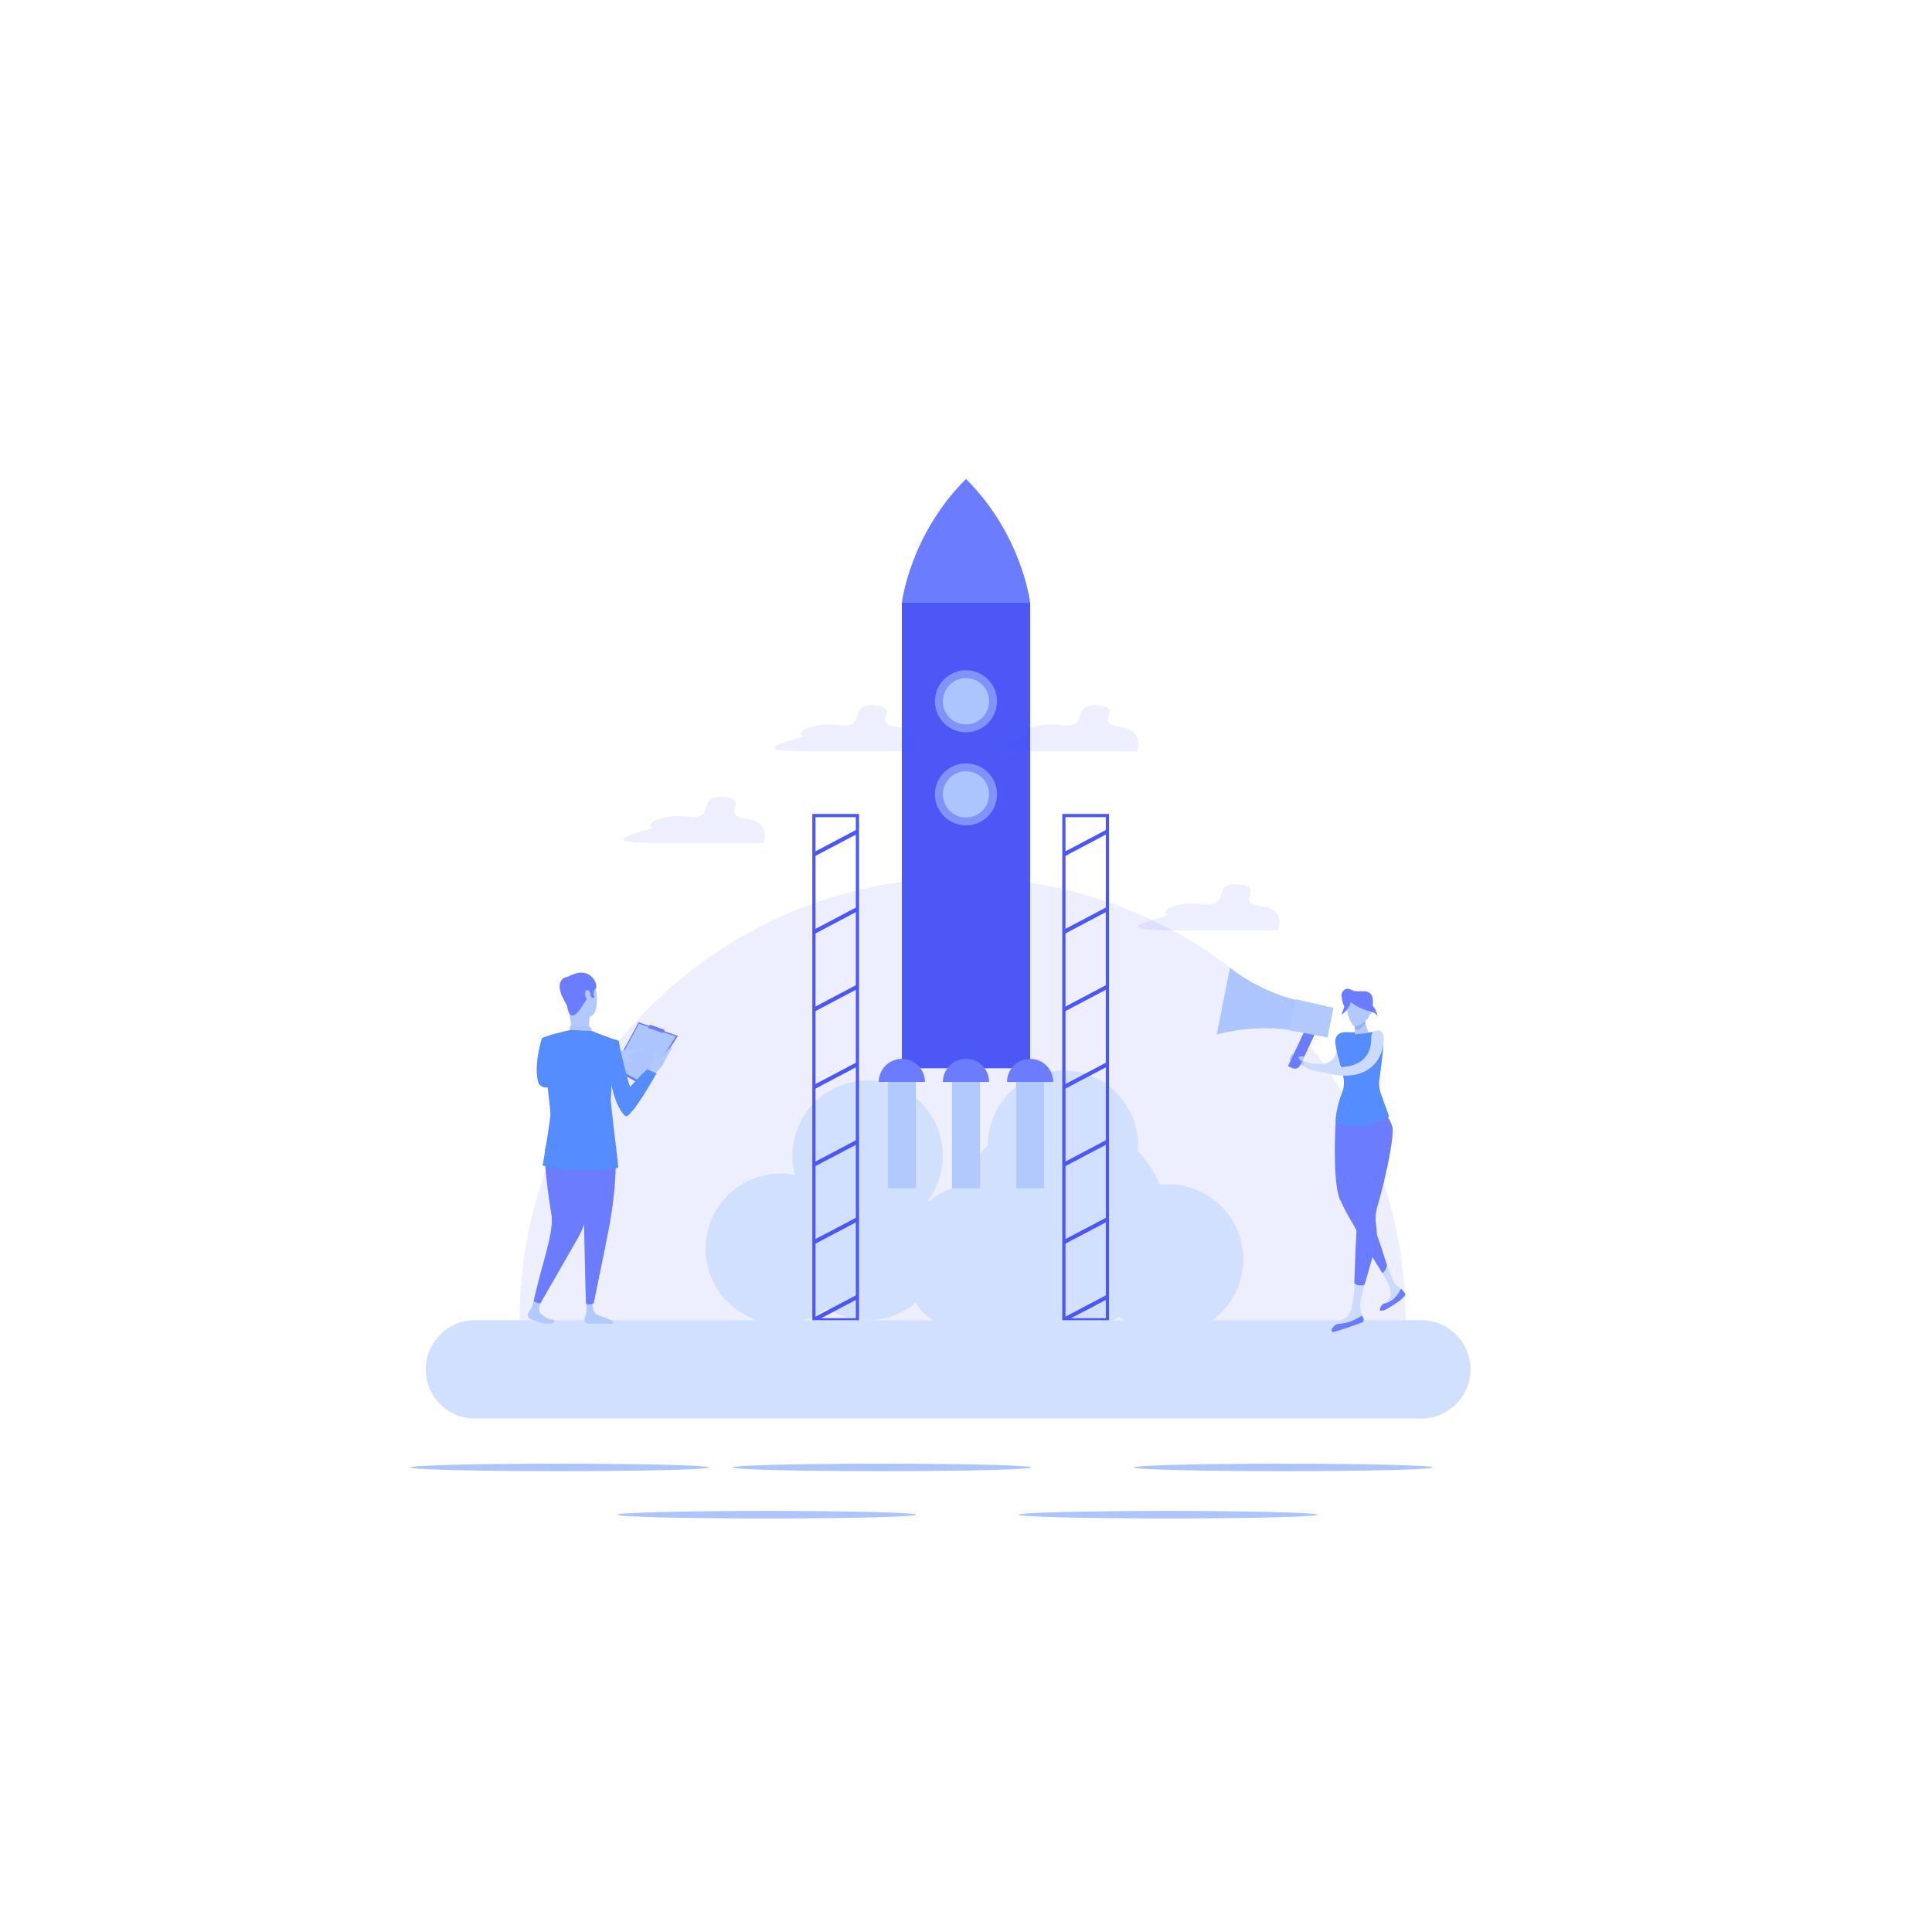 <svg xmlns="http://www.w3.org/2000/svg" xml:space="preserve" id="businesslaunch" x="0" y="0" version="1.1" viewBox="0 0 1080 1080" enable-background="new 0 0 1080 1080">
  <path d="M290.45 738.28c0-136.78 110.88-247.66 247.66-247.66S785.77 601.5 785.77 738.28" opacity=".09" fill="#4c57f6" class="color2a94f4 svgShape"></path>
  <path d="M653 662c-1.57 0-3.11.09-4.63.26a60.61 60.61 0 0 0-12.31-18.73c.08-1.03.13-2.07.13-3.13 0-23.2-18.8-42-42-42-23.19 0-42 18.8-42 42a60.668 60.668 0 0 0-15.9 22.74 41.825 41.825 0 0 0-17.07 8.51c-.16-.22-.31-.44-.46-.65a41.83 41.83 0 0 0 8.25-25c0-23.2-18.8-42-42-42s-42 18.8-42 42c0 3.74.49 7.36 1.41 10.81-2.59-.5-5.26-.77-7.99-.77-23.2 0-42 18.8-42 42s18.8 42 42 42a41.8 41.8 0 0 0 25.73-8.81 41.76 41.76 0 0 0 22.86 6.77c10.18 0 19.52-3.63 26.79-9.65C519.4 739.03 531.88 746 546 746c7.65 0 14.82-2.06 21-5.63a60.2 60.2 0 0 0 25.5 5.63c12.31 0 23.76-3.69 33.31-10 7.33 6.23 16.82 10 27.19 10 23.2 0 42-18.8 42-42s-18.8-42-42-42z" fill="#d1e0ff" class="colorf2f2f2 svgShape"></path>
  <path d="M504.14 336.95h71.71v260.22h-71.71z" fill="#4c57f6" class="color2a94f4 svgShape"></path>
  <path d="M540 267.72c-31.56 31.56-35.86 69.23-35.86 69.23h71.72s-4.3-37.67-35.86-69.23z" fill="#6b7cff" class="color0b4870 svgShape"></path>
  <g opacity=".54" fill="#8fa3ff" class="color000000 svgShape">
    <path d="M557.34 392.01c0 9.58-7.76 17.34-17.34 17.34s-17.34-7.76-17.34-17.34 7.76-17.34 17.34-17.34 17.34 7.76 17.34 17.34z" fill="#adc5ff" class="colord3d3d3 svgShape"></path>
  </g>
  <g opacity=".54" fill="#8fa3ff" class="color000000 svgShape">
    <circle cx="540" cy="444.06" r="17.34" fill="#adc5ff" class="colord3d3d3 svgShape"></circle>
  </g>
  <path d="M552.92 444.06c0 7.14-5.78 12.92-12.92 12.92s-12.92-5.78-12.92-12.92c0-7.13 5.78-12.92 12.92-12.92s12.92 5.79 12.92 12.92zM552.92 392.01c0 7.13-5.78 12.92-12.92 12.92s-12.92-5.78-12.92-12.92 5.78-12.92 12.92-12.92 12.92 5.78 12.92 12.92z" fill="#adc5ff" class="colord3d3d3 svgShape"></path>
  <path d="M496.33 597.96h15.62v66.31h-15.62zM532.19 597.96h15.62v66.31h-15.62zM568.05 597.96h15.62v66.31h-15.62z" fill="#b1c9fc" class="colorfcd2b1 svgShape"></path>
  <path d="M552.92 604.83h-25.84c0-7.14 5.78-12.92 12.92-12.92s12.92 5.79 12.92 12.92zM588.78 604.83h-25.84c0-7.14 5.79-12.92 12.92-12.92s12.92 5.79 12.92 12.92zM517.06 604.83h-25.84c0-7.14 5.78-12.92 12.92-12.92s12.92 5.79 12.92 12.92z" fill="#6b7cff" class="color0b4870 svgShape"></path>
  <path d="M619.93 738.64h-26.11V455h26.11v283.64zm-24.33-1.78h22.54V456.79H595.6v280.07z" fill="#4c57f6" class="color2a94f4 svgShape"></path>
  <path d="M593.12 730.21h27.5v2.26h-27.5z" transform="rotate(-27.798 606.873 731.395)" fill="#4c57f6" class="color2a94f4 svgShape"></path>
  <path d="M593.12 686.86h27.5v2.26h-27.5z" transform="rotate(-27.798 606.875 688.045)" fill="#4c57f6" class="color2a94f4 svgShape"></path>
  <path d="M593.12 643.51h27.5v2.26h-27.5z" transform="rotate(-27.798 606.876 644.695)" fill="#4c57f6" class="color2a94f4 svgShape"></path>
  <path d="M593.12 600.16h27.5v2.26h-27.5z" transform="rotate(-27.813 606.915 601.313)" fill="#4c57f6" class="color2a94f4 svgShape"></path>
  <path d="M593.12 556.82h27.5v2.26h-27.5z" transform="rotate(-27.813 606.924 557.968)" fill="#4c57f6" class="color2a94f4 svgShape"></path>
  <path d="M593.12 513.47h27.5v2.26h-27.5z" transform="rotate(-27.81 606.8 514.597)" fill="#4c57f6" class="color2a94f4 svgShape"></path>
  <path d="M593.12 470.12h27.5v2.26h-27.5z" transform="rotate(-27.81 606.803 471.253)" fill="#4c57f6" class="color2a94f4 svgShape"></path>
  <path d="M480.2 738.64h-26.11V455h26.11v283.64zm-24.33-1.78h22.54V456.79h-22.54v280.07z" fill="#4c57f6" class="color2a94f4 svgShape"></path>
  <path d="M453.4 730.21h27.5v2.26h-27.5z" transform="rotate(-27.798 467.138 731.39)" fill="#4c57f6" class="color2a94f4 svgShape"></path>
  <path d="M453.4 686.86h27.5v2.26h-27.5z" transform="rotate(-27.798 467.14 688.04)" fill="#4c57f6" class="color2a94f4 svgShape"></path>
  <path d="M453.4 643.51h27.5v2.26h-27.5z" transform="rotate(-27.798 467.142 644.69)" fill="#4c57f6" class="color2a94f4 svgShape"></path>
  <path d="M453.4 600.16h27.5v2.26h-27.5z" transform="rotate(-27.813 467.18 601.315)" fill="#4c57f6" class="color2a94f4 svgShape"></path>
  <path d="M453.4 556.82h27.5v2.26h-27.5z" transform="rotate(-27.813 467.187 557.971)" fill="#4c57f6" class="color2a94f4 svgShape"></path>
  <path d="M453.4 513.47h27.5v2.26h-27.5z" transform="rotate(-27.81 467.082 514.59)" fill="#4c57f6" class="color2a94f4 svgShape"></path>
  <path d="M453.4 470.12h27.5v2.26h-27.5z" transform="rotate(-27.81 467.085 471.245)" fill="#4c57f6" class="color2a94f4 svgShape"></path>
  <path d="M794.5 793h-529c-15.19 0-27.5-12.31-27.5-27.5s12.31-27.5 27.5-27.5h529c15.19 0 27.5 12.31 27.5 27.5S809.69 793 794.5 793z" fill="#d1e0ff" class="colorf2f2f2 svgShape"></path>
  <path d="M376.61 551.4h-.02c.08.03.09.04.02 0z" fill="#6b7cff" class="color0b4870 svgShape"></path>
  <path d="m327.85 725.32.02 6.07c0 1.24-.16 2.47-.5 3.66l-.53 1.87c-.43 1.54.72 3.06 2.32 3.06 4.14-.01 11.21 0 13.03 0 .3 0 .59-.2.62-.5.15-1.77-4.97-2.96-8.83-4.45-2.94-1.14-2.78-6.42-2.42-9.51.14-1.17-.84-2.16-2-2.06-.97.08-1.71.89-1.71 1.86zM299.42 723.62l-2.09 6.95c-.09.31-.23.6-.41.86l-1.48 2.2a2.51 2.51 0 0 0 1.35 3.8s2.99 1.05 6.08 2.07c3.16 1.04 7.13.17 7.13-.66 0-1.85-1.73-.38-4.62-2.32-.97-.65-1.97-1.33-2.86-2.03-2.49-1.95-.32-6.9 1.21-9.68.55-1-.03-2.24-1.15-2.48l-.72-.15c-1.08-.22-2.13.4-2.44 1.44z" fill="#b1c9fc" class="colorfcd2b1 svgShape"></path>
  <path d="m320.8 642.33 22.93-1.92s2.31 16.69-3.49 46.9c-2.72 14.17-8.38 41.24-8.38 41.24-1.4.61-2.83.77-4.28.41 0 0-.43-11.94-.69-24.8-.25-12.33-.32-25.51-1.11-29.83-1.61-8.81-4.98-32-4.98-32z" fill="#6b7cff" class="color0b4870 svgShape"></path>
  <path d="M325.53 642.62c2.37 12.71 7.66 31.71-2.53 49.55-10.19 17.85-20.89 36.4-20.89 36.4-1.38.06-2.63-.44-3.79-1.33 0 0 1.79-8.09 4.37-17.54 2.95-10.81 6.7-23.52 5.63-30.15-2-12.42-4.29-28.97-3.6-37 .7-8.02 19.57-6.61 20.81.07zM342.74 597.67l18.07 9.93 18.15-28.56-21.95-7.62z" fill="#6b7cff" class="color0b4870 svgShape"></path>
  <path d="m343.89 596.81 16.9 9.29 16.97-26.71-20.53-7.13z" fill="#adc5ff" class="colord3d3d3 svgShape"></path>
  <path d="M337.7 591.81s3.15-1.5 4.53-2.29c1.38-.79 4.93-1.87 5.22-2.12.29-.26 10.53-.89 11.15-1.42.62-.54 1.22 1.26-1.43 1.84-2.65.58-6.35 2-6.55 3.04-.2 1.04 2.73 1.28 3.02 2.14.3.85-.08.66-.5.85-.42.18-3.48-1.51-4.83-1.03s-3.41-.19-4.44.17c-1.03.35-6.05 2.04-6.05 2.04l-.12-3.22z" fill="#b1c9fc" class="colorfcd2b1 svgShape"></path>
  <path d="m343.38 594.03 1.62-.6s-2.02-4.74-2.9-4.63c-1.02.13-2.28.47-2.28.47l3.56 4.76z" fill="#adc5ff" class="colord3d3d3 svgShape"></path>
  <path d="M343.75 594.85c-.21-.15-3.44-6.36-3.44-6.36l-6.92.94 3.74 7.36 6.62-1.94zM361.7 604.02s2.64-2.38 3.92-3.37c1.28-.99 3.68-3.92 4.03-4.09.35-.17 4.94-9.58 5.68-9.95.75-.38-.71-1.64-2.29.63-1.58 2.28-4.36 5.2-5.42 4.99-1.06-.21-.15-3.07-.84-3.68-.69-.61-.66-.18-.99.14-.34.33.07 3.87-.91 4.95s-1.15 3.28-1.89 4.12c-.73.84-4.28 4.91-4.28 4.91l2.99 1.35zM319.57 545.33s7.93-2.96 11.59 3.08 3.3 18.12-.69 19.6c-4 1.49-10 .71-12.05-3.07-2.05-3.78-3.89-9.24-3.8-12.88.08-3.66 2.86-5.68 4.95-6.73z" fill="#b1c9fc" class="colorfcd2b1 svgShape"></path>
  <path d="M329.6 568.28s-.64 5.69-.09 6.75c.55 1.05-9.9 0-9.9 0s-.94-8.21-2.61-13.05c-1.67-4.85 12.6 6.3 12.6 6.3z" fill="#b1c9fc" class="colorfcd2b1 svgShape"></path>
  <path d="M317 561.98s.38 6.11 3.43 5.63c3.05-.48 7.13-9.41 8.4-9.85 1.27-.45 1.28-1.19 1.28-1.19l.8 1.16 1.35.09s-1.23-3.63.63-5.11c1.86-1.48-1.93-11.74-11.7-8.32 0 0-7.51 2.07-7.23 6.34.26 4.26 1.36 9.12 3.04 11.25z" fill="#6b7cff" class="color0b4870 svgShape"></path>
  <path d="M330.74 576.3s-.03-2.01-.95-2.21c-.91-.19-10.08-1.07-11.2-.63v2.35s2.16 1.32 12.15.49z" fill="#adc5ff" class="colord3d3d3 svgShape"></path>
  <path d="M329.91 555.01c-.17-.72-1.99-2.76-2.69-.57s1.05 5.14 2.03 4.88c.98-.25 1.1-2.5.66-4.31z" fill="#b1c9fc" class="colorfcd2b1 svgShape"></path>
  <path d="M303.33 651.54s4.86 1.43 13.15 2.35c8.29.91 29.01-.33 29.14-1.31.13-.98-4.46-36.48-4.2-38.31.26-1.83.4-8.34.4-8.34.1 1.79 1.92 9.08 4.12 13.05.79 1.44 3.45 5.94 4.74 4.91 6.21-4.95 15.82-23.63 16.43-23.79-.51-.22-4.56-2.08-5.12-2.27-.5-.17-4.97 4.57-7.69 7.51-1.21 1.31-2.07 2.26-2.07 2.26-.78-1.76-3.64-12.87-4.52-16.71-2-8.67-1.69-9.03-1.69-9.03-6.07-1.84-15.27-5.57-15.27-5.57l-12.15-.49s-11.15 2.45-15.54 4.44c-.42.19-.42 9.95-1.56 12.51l3.64 7.68s2.1 15.22 2.54 21.98c.19 3.11-4.35 29.13-4.35 29.13z" fill="#558cff" class="colorffbe55 svgShape"></path>
  <path d="M300.98 605.42c.32 1.02 1.76 1.89 2.69 2.27.6.24 1.27.32 1.95.2l.48-.09 8.33-1.55s1.82-20.98-11.37-26.01c-.36.12-4.99 15.79-2.08 25.18z" fill="#558cff" class="colorffbe55 svgShape"></path>
  <path d="M317.31 546.04s-9.98 1.01-.18 16.16l.18-16.16zM370.61 577.51l1.05-1.82-8.32-2.87-1.05 1.81z" fill="#6b7cff" class="color0b4870 svgShape"></path>
  <path d="M775.04 706.49s3.55 8.85 4.26 10.31c.59 1.2 1.74 1.97 2.84 2.73.35.24.72.82 1.03 1.31.25.39.26.87.1 1.3-2.79 7.61-11.31 10.67-11.51 10.1-.36-1.03.9-3.1 2.69-4.14 1.8-1.04 2.84-3.04 2.91-5.11.06-1.65-.3-3.29-1.06-4.77l-3.47-6.59 2.21-5.14zM762.78 717.56l-2.13 9.45c-.65 2.89-.24 5.92 1.15 8.54.78 1.46.09 3.27-1.47 3.83-5.05 1.8-14.83 5.22-15.27 4.85-2.22-1.88 3.65-4.99 8-8.26 2.93-2.2 4.05-12.46 4.31-20.34l4.66 1.17c.37.12.65.4.75.76z" fill="#cadbff" class="colorffe3ca svgShape"></path>
  <path d="M753.84 739.05c-2.09.69-4.38.91-6.48 1.17-.24.03-.47.12-.66.27-2.01 1.56-3.03 3.13-1.85 4.13.47.4 11.97-3.67 16.45-5.28.94-.34 1.35-1.42.88-2.3l-.85-1.6c-2.35 1.49-4.84 2.74-7.49 3.61zM758.82 612.37c5.56.76 10.29 7.16 9.31 14.32-.56 4.11-4.39 18.82-8.59 30.45-1.61 4.46-.96 9.52 2.07 13.18.49.6.92 1.21 1.26 1.84 1.75 3.23 8.5 22.31 12.47 35.04-.32 1.67-1.31 3.78-2.56 4.51-6.97-10.81-18.31-30.54-20.17-33.98-1.04-1.91-2.17-4.11-2.99-6.19-4.51-5.97-3.64-39.35-2.73-45.99.96-7.14 6.37-13.94 11.93-13.18zM757.3 557.71s-4.81 3.03-4.23 7.11c0 0-2.57-1.82-3.15-8.09-.4-4.35 7.38.98 7.38.98z" fill="#6b7cff" class="color0b4870 svgShape"></path>
  <path d="M754.53 582.57c-.16 3.38-.71 6.98-2.71 10.31-.99 1.64-2.39 3.12-4.03 4.19a12.883 12.883 0 0 1-5.27 1.98c-3.61.51-6.97-.15-10.02-1.24-3.06-1.09-5.85-2.65-8.41-4.45a1.003 1.003 0 0 1 1-1.73l.01.01c2.71 1.25 5.52 2.2 8.34 2.73 2.8.51 5.66.6 8.05-.14 2.41-.71 4.05-2.22 4.96-4.28.95-2.07 1.17-4.7 1.07-7.38v-.04a3.5 3.5 0 0 1 3.38-3.62 3.5 3.5 0 0 1 3.62 3.38c.02.09.02.19.01.28z" fill="#cadbff" class="colorffe3ca svgShape"></path>
  <path d="M751.92 603.72c-1.93-5.8-5.8-18.09-5.47-22.11a4.948 4.948 0 0 1 4.94-4.54h16.75c2.78 0 5.05 2.2 5.13 4.98.14 4.85-2.09 15.9-3.35 21.68h-18z" fill="#558cff" class="colorffbe55 svgShape"></path>
  <path d="M757.48 717.68a.87.87 0 0 1-.4-.77c.35-12.32 1.1-28.03 1.37-31.04.03-.34.07-.68.12-1.02-2.64-14.57-3.04-45.88-3.3-51.36-.34-7.21 4-15.35 9.6-15.61 5.6-.27 11.68 5.53 13.48 12.14 1.19 4.36-3.4 27.56-8.38 44.37-1.05 3.54-1.21 7.26-.68 10.92.36 2.53.47 5.13.29 7.12-.27 2.96-3.59 15.02-6.7 25.35-.09.3-.33.54-.63.6-1.6.35-3.28.21-4.77-.7z" fill="#6b7cff" class="color0b4870 svgShape"></path>
  <path d="M771.84 611.08c-.87-2.43-1.13-5.04-.76-7.59.85-5.94 2.32-17.12 2.19-21.87a4.682 4.682 0 0 0-4.69-4.55h-2.48c-.95 2.19-2.95 3.89-6.07 3.89-3.11 0-5.12-1.7-6.06-3.89h-2.33c2.54 5.43 1.62 12.59-2.74 16.76.81 2.86 1.49 5.75 2 8.08.69 3.17.39 6.46-.86 9.45-2.14 5.14-3.84 13.38-3.33 16.64 17.62 4.99 29.81-3.85 29.81-3.85l-4.68-13.07z" fill="#558cff" class="colorffbe55 svgShape"></path>
  <path d="m757.3 578.22 7.6-.8-2.4-8.32-4.92.61z" fill="#b1c9fc" class="colorfcd2b1 svgShape"></path>
  <path d="m757.58 569.71 4.92-.61.75 2.6c-1.1 1.24-2.51 3.92-4.3 3.92-.57 0-1.08-.16-1.55-.46l.18-5.45z" fill="#8cb0fa" class="colorfa968c svgShape"></path>
  <path d="M757.41 573.73c1.67 0 3.47-.84 5.96-3.01 1.43-1.25 2.49-3.42 2.49-4.89v-8.13h-12.51s-.94 4.32-.03 8.6c.68 3.22 2.78 7.43 4.09 7.43z" fill="#b1c9fc" class="colorfcd2b1 svgShape"></path>
  <path d="M763.74 564.3c0 1.59.76 2.87 1.7 2.87s1.97-2.08 1.97-3.66-1.03-2.08-1.97-2.08-1.7 1.28-1.7 2.87z" fill="#b1c9fc" class="colorfcd2b1 svgShape"></path>
  <path d="M767.4 558.69c0-2.54-2.06-4.59-4.6-4.59h-4.22c-1.21 0-2.38-.32-3.41-.9-1.49-.85-3.37-.56-4.39.82-1.1 1.49-1.57 3.49 1.21 5.33 1.39.92 3.41-.1 4.76.34.08 0 .16-.02.24-.02h3.72c1.29 0 2.28 1.06 2.32 2.35.02.82.69 1.47 1.52 1.47h.17l.6-1.91 2.08 2.8v-5.69z" fill="#6b7cff" class="color0b4870 svgShape"></path>
  <path d="M726.22 590.24s2.81 2.86 2.44 4.05c-.37 1.19-.35 1.08-2.18.73-1.83-.35-3.91-1.21-5.1-2.27-1.19-1.06.73-3.21 1.01-3.48.94-.89 4.5-1.13 5.49-.14.99.99-3.57 2.94-3.17 2.33.4-.61 2.04-1.48 2.25-2.31.23-.82-.74 1.09-.74 1.09z" fill="#b1c9fc" class="colorfcd2b1 svgShape"></path>
  <path d="M754.28 557.56c.42 1.86-.2 2.87 5.89 5.77 6.09 2.9 8.01 1.66 9.91 4.78 0 0-.83-5.17-4.19-6.94-3.36-1.77-9.19-2.93-11.06-7.04 0 0-.84 2.17-.55 3.43z" fill="#6b7cff" class="color0b4870 svgShape"></path>
  <path d="m687.55 541-3.71 18.69-3.71 18.69s21.23-6.64 45.33-1.86l1.64-8.25 1.64-8.29C704.65 555.2 687.55 541 687.55 541z" fill="#adc5ff" class="colord3d3d3 svgShape"></path>
  <path d="m722.1 596.97-2.13-1.01 9.64-20.44 5.4 2.55-8.17 17.33c-.91 1.92-2.82 2.48-4.74 1.57z" fill="#6b7cff" class="color0b4870 svgShape"></path>
  <path d="M742.12 579.97 720.87 576l3.46-17.42 21.08 4.8z" fill="#b1c9fc" class="colorfcd2b1 svgShape"></path>
  <path d="M755.45 557.91s-.23 6.25-5.7 9.26c0 0 2.41-4.73 2.24-7.82-.16-3.09 3.82-3.58 3.46-1.44zM785.3 724.3c.36-.42.37-1.03.01-1.45-.29-.34-1.06-1.29-1.64-2a.534.534 0 0 0-.9.12c-1.94 4.06-5.19 7.23-9.42 7.81-1.37.93-2.25 3.02-1.96 3.84.07.19 1.94.22 3.92-.91 8.76-5.01 9.99-7.41 9.99-7.41z" fill="#6b7cff" class="color0b4870 svgShape"></path>
  <path d="M773.49 579.23c.04.46.04.72.05 1.06 0 .32 0 .63-.01.94-.02.62-.07 1.22-.14 1.83a24.81 24.81 0 0 1-.68 3.6c-.68 2.36-1.69 4.69-3.2 6.74a18.4 18.4 0 0 1-5.64 5.02c-2.17 1.25-4.5 2.03-6.82 2.43-4.65.78-9.16.41-13.43-.49-4.28-.89-8.37-2.25-12.31-3.88a.996.996 0 0 1-.54-1.31c.19-.45.67-.7 1.14-.6h.01c4.09.86 8.19 1.59 12.25 1.87 2.03.15 4.04.14 6.01.06 1.95-.17 3.89-.39 5.67-.96 1.77-.55 3.43-1.25 4.84-2.24 1.41-.98 2.55-2.21 3.45-3.62.92-1.39 1.52-3.02 1.92-4.72.19-.86.34-1.73.42-2.61.04-.44.07-.88.07-1.32.01-.22.01-.43.01-.64l-.02-.52-.01-.25a3.497 3.497 0 0 1 3.39-3.6c1.85-.08 3.42 1.35 3.57 3.21z" fill="#cadbff" class="colorffe3ca svgShape"></path>
  <path d="M729.08 590.75s-3.83-.93-2.92.9c.91 1.82 1.9 1.27 1.9 1.27l1.02-2.17z" fill="#b1c9fc" class="colorfcd2b1 svgShape"></path>
  <path d="M366.68 471.25h60.01s5.11-11.63-9.87-13.68c-14.98-2.04 3.4-10.64-12.26-12-15.66-1.36-3.73 13.02-19.74 10.98-16-2.04-25.16 5.11-20.24 5.79 4.91.68-40.21 8.91 2.1 8.91zM451.11 419.99h60s5.11-11.63-9.87-13.68c-14.98-2.04 3.4-10.64-12.26-12s-3.73 13.02-19.74 10.98c-16-2.04-25.16 5.11-20.24 5.79 4.92.68-40.19 8.91 2.11 8.91zM654.44 520.07h60.01s5.11-11.63-9.87-13.68c-14.98-2.04 3.4-10.64-12.26-12-15.66-1.36-3.73 13.02-19.74 10.98-16-2.04-25.16 5.11-20.24 5.79 4.92.68-40.2 8.91 2.1 8.91zM575.6 419.99h60.01s5.11-11.63-9.87-13.68c-14.98-2.04 3.4-10.64-12.26-12-15.66-1.36-3.73 13.02-19.74 10.98-16.01-2.04-25.16 5.11-20.24 5.79 4.92.68-40.2 8.91 2.1 8.91z" opacity=".09" fill="#4c57f6" class="color2a94f4 svgShape"></path>
  <ellipse cx="717.32" cy="820.3" rx="83.6" ry="2.11" fill="#adc5ff" class="colord3d3d3 svgShape"></ellipse>
  <ellipse cx="653" cy="846.73" rx="83.6" ry="2.11" fill="#adc5ff" class="colord3d3d3 svgShape"></ellipse>
  <ellipse cx="492.91" cy="820.3" rx="83.6" ry="2.11" fill="#adc5ff" class="colord3d3d3 svgShape"></ellipse>
  <ellipse cx="312.82" cy="820.3" rx="83.6" ry="2.11" fill="#adc5ff" class="colord3d3d3 svgShape"></ellipse>
  <ellipse cx="428.59" cy="846.73" rx="83.6" ry="2.11" fill="#adc5ff" class="colord3d3d3 svgShape"></ellipse>
</svg>